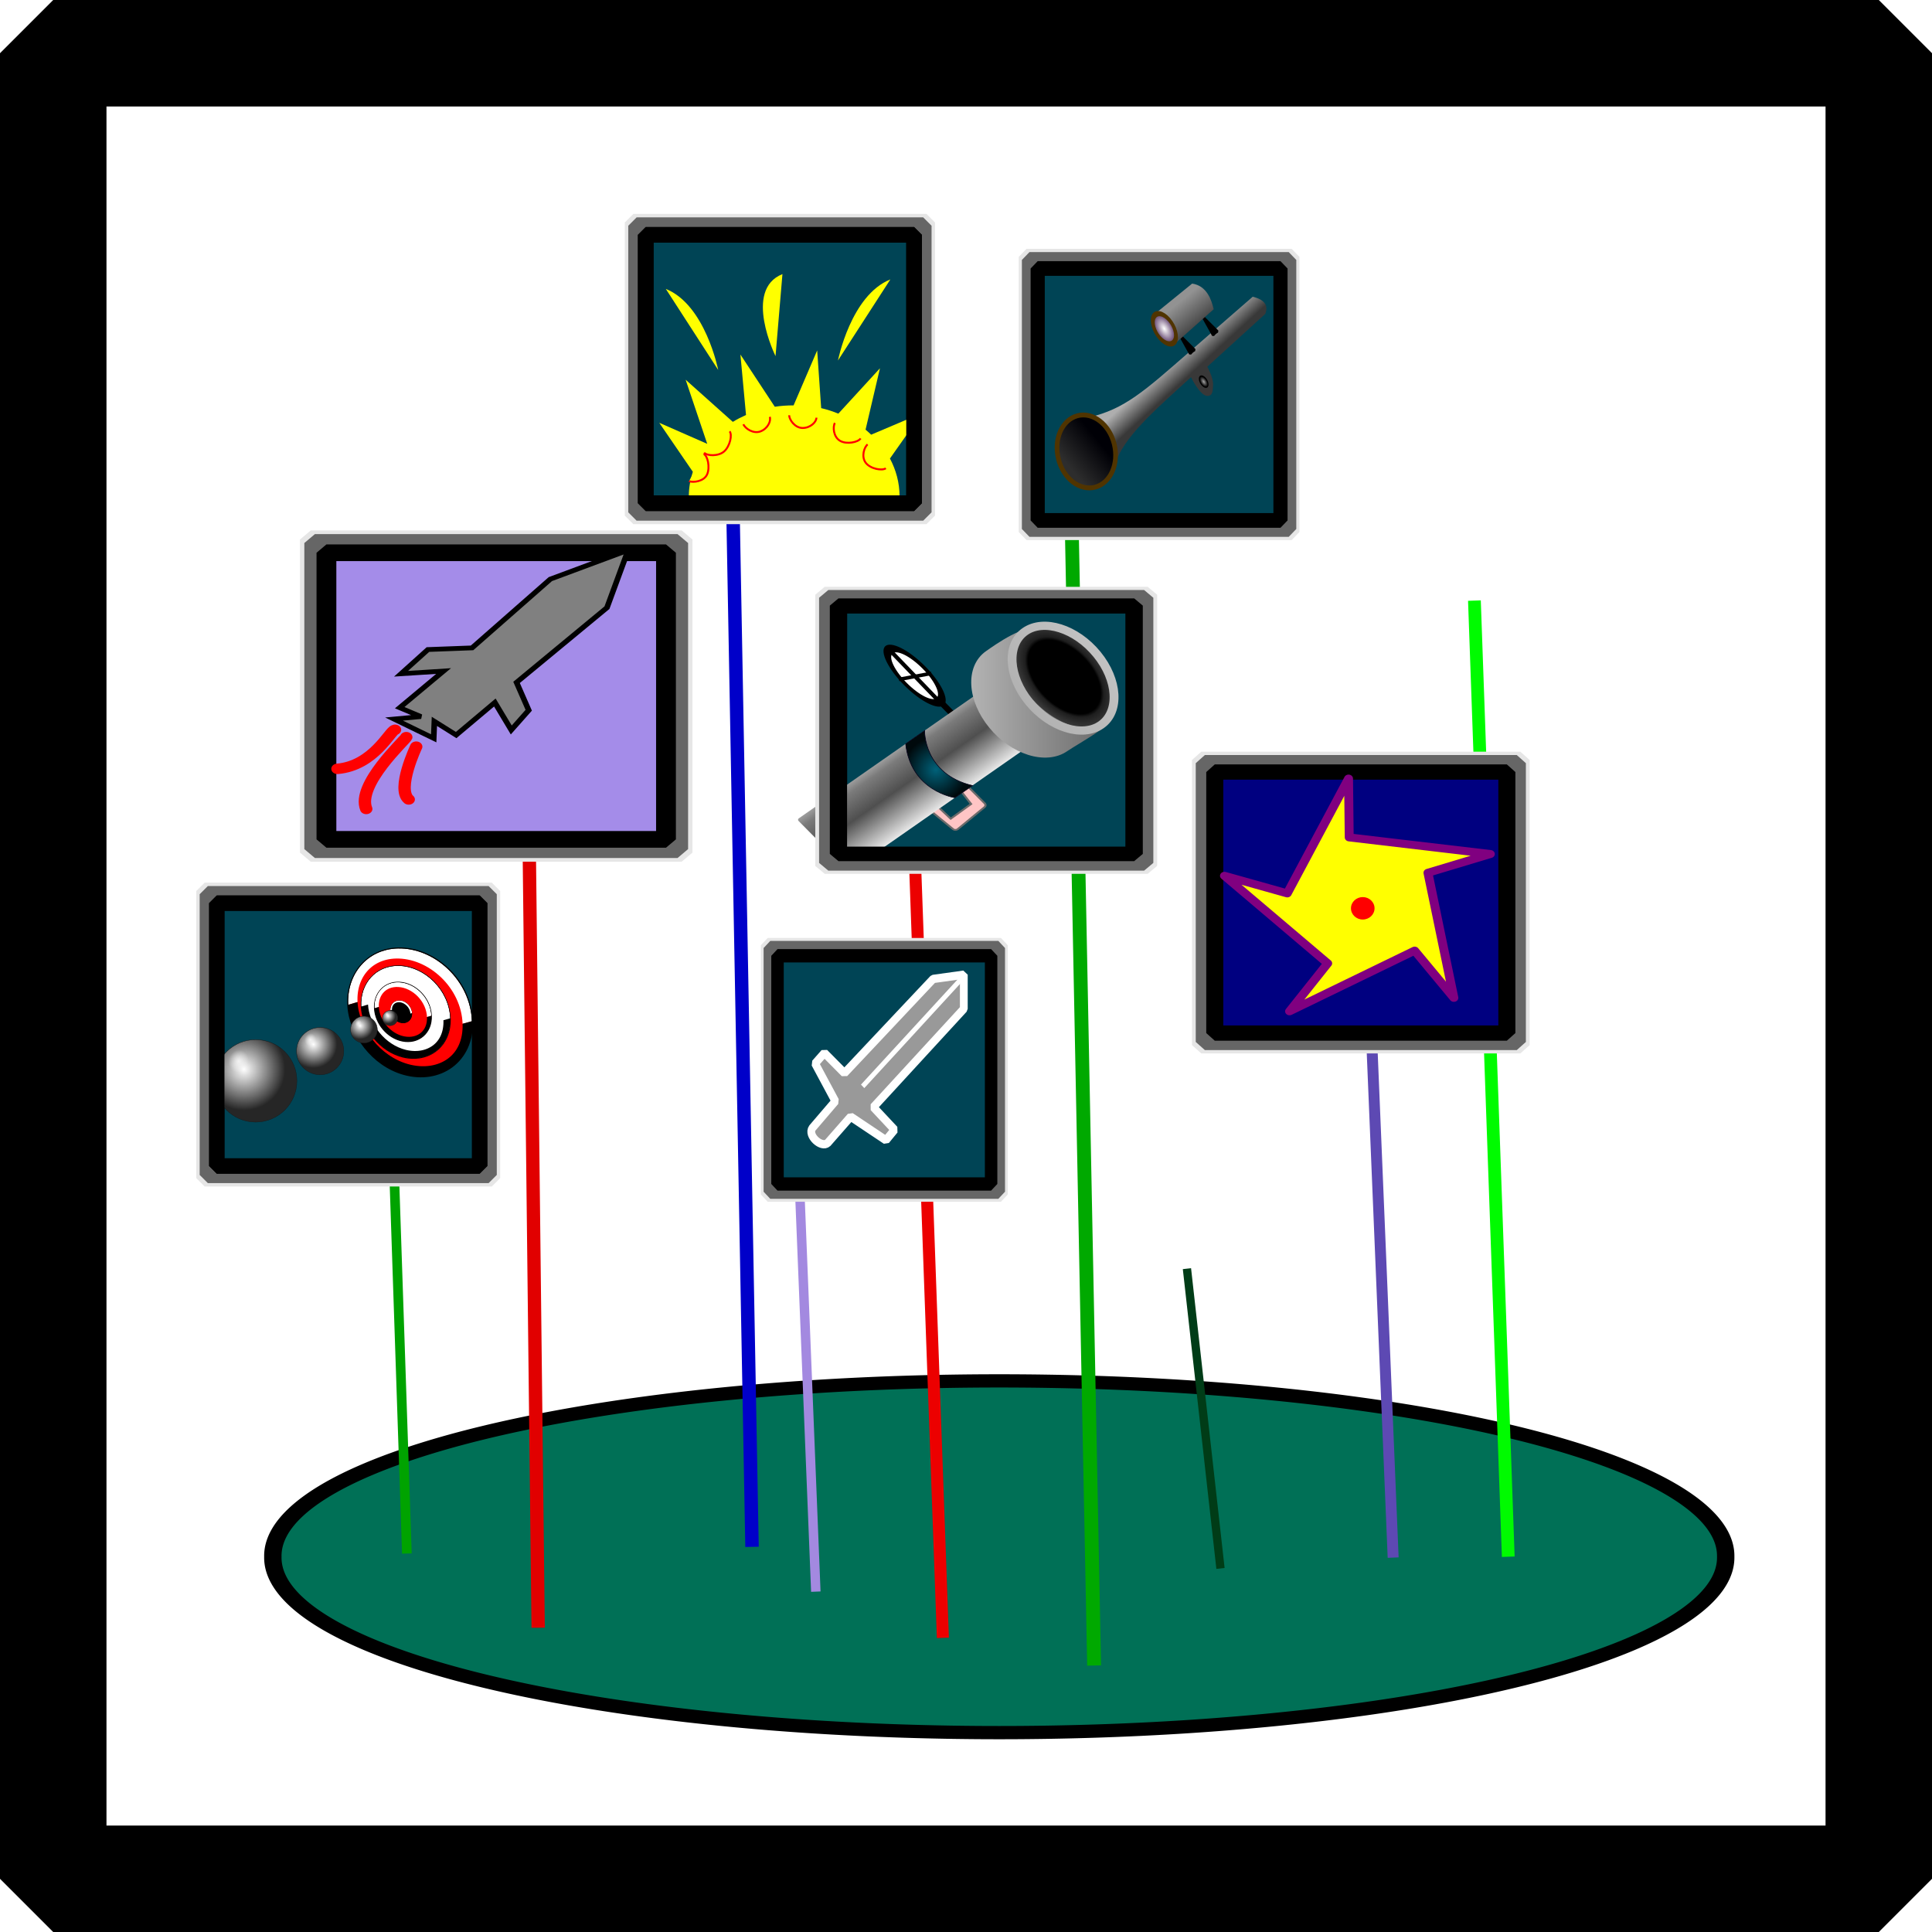 <?xml version="1.0" encoding="UTF-8" standalone="no"?>
<!-- Created with Inkscape (http://www.inkscape.org/) -->

<svg
   xmlns:osb="http://www.openswatchbook.org/uri/2009/osb"
   xmlns:dc="http://purl.org/dc/elements/1.1/"
   xmlns:cc="http://creativecommons.org/ns#"
   xmlns:rdf="http://www.w3.org/1999/02/22-rdf-syntax-ns#"
   xmlns:svg="http://www.w3.org/2000/svg"
   xmlns="http://www.w3.org/2000/svg"
   xmlns:xlink="http://www.w3.org/1999/xlink"
   xmlns:sodipodi="http://sodipodi.sourceforge.net/DTD/sodipodi-0.dtd"
   xmlns:inkscape="http://www.inkscape.org/namespaces/inkscape"
   width="145.14"
   height="145.14"
   id="svg2"
   version="1.1"
   inkscape:version="0.48.2 r9819"
   sodipodi:docname="icon_spawn_item.svg"
   inkscape:export-filename="icon_spawn_item.png.medium.png"
   inkscape:export-xdpi="45.983582"
   inkscape:export-ydpi="45.983582">
  <defs
     id="defs4">
    <linearGradient
       osb:paint="solid"
       id="linearGradient5300">
      <stop
         id="stop5302"
         offset="0"
         style="stop-color:#000000;stop-opacity:1;" />
    </linearGradient>
    <linearGradient
       osb:paint="solid"
       id="linearGradient5312">
      <stop
         id="stop5314"
         offset="0"
         style="stop-color:#000000;stop-opacity:1;" />
    </linearGradient>
    <linearGradient
       id="linearGradient5322">
      <stop
         id="stop5324"
         offset="0"
         style="stop-color:#000000;stop-opacity:1;" />
      <stop
         id="stop5326"
         offset="1"
         style="stop-color:#000000;stop-opacity:0;" />
    </linearGradient>
    <radialGradient
       gradientUnits="userSpaceOnUse"
       gradientTransform="matrix(1,0,0,0.987,0,1.605)"
       r="9.856"
       fy="119.275"
       fx="66.981"
       cy="119.275"
       cx="66.981"
       id="radialGradient7066"
       xlink:href="#linearGradient7058"
       inkscape:collect="always" />
    <radialGradient
       gradientUnits="userSpaceOnUse"
       gradientTransform="matrix(0.826,0,0,0.99,183.767,313.036)"
       r="18.038"
       fy="100.576"
       fx="55.443"
       cy="100.576"
       cx="55.443"
       id="radialGradient5383"
       xlink:href="#linearGradient5371"
       inkscape:collect="always" />
    <linearGradient
       gradientTransform="translate(-4.791,-0.874)"
       gradientUnits="userSpaceOnUse"
       y2="93.511"
       x2="487.455"
       y1="93.511"
       x1="436.863"
       id="linearGradient3905"
       xlink:href="#linearGradient3899"
       inkscape:collect="always" />
    <radialGradient
       gradientUnits="userSpaceOnUse"
       gradientTransform="matrix(0.997,0.038,-0.082,1.283,4.827,-19.998)"
       r="14.716"
       fy="54.055"
       fx="123.425"
       cy="54.055"
       cx="123.425"
       id="radialGradient3897"
       xlink:href="#linearGradient3889"
       inkscape:collect="always" />
    <linearGradient
       gradientUnits="userSpaceOnUse"
       y2="45.614"
       x2="140.306"
       y1="45.614"
       x1="108.419"
       id="linearGradient3887"
       xlink:href="#linearGradient3881"
       inkscape:collect="always" />
    <linearGradient
       gradientUnits="userSpaceOnUse"
       y2="372.759"
       x2="332.151"
       y1="372.759"
       x1="269.565"
       id="linearGradient3879"
       xlink:href="#linearGradient3873"
       inkscape:collect="always" />
    <linearGradient
       id="linearGradient3873">
      <stop
         id="stop3875"
         offset="0"
         style="stop-color:#b3b3b3;stop-opacity:1;" />
      <stop
         id="stop3877"
         offset="1"
         style="stop-color:#6b6b6b;stop-opacity:1;" />
    </linearGradient>
    <linearGradient
       id="linearGradient3881">
      <stop
         id="stop3883"
         offset="0"
         style="stop-color:#b2b2b2;stop-opacity:1;" />
      <stop
         id="stop3885"
         offset="1"
         style="stop-color:#c2c2c2;stop-opacity:1;" />
    </linearGradient>
    <linearGradient
       id="linearGradient3889">
      <stop
         id="stop3891"
         offset="0"
         style="stop-color:#000000;stop-opacity:1;" />
      <stop
         style="stop-color:#000000;stop-opacity:1;"
         offset="0.707"
         id="stop3911" />
      <stop
         id="stop5387"
         offset="0.768"
         style="stop-color:#1e1e1e;stop-opacity:1;" />
      <stop
         id="stop3893"
         offset="1"
         style="stop-color:#3d3d3d;stop-opacity:1;" />
    </linearGradient>
    <linearGradient
       id="linearGradient3899">
      <stop
         id="stop3901"
         offset="0"
         style="stop-color:#fbfbfb;stop-opacity:1;" />
      <stop
         style="stop-color:#7b7b7b;stop-opacity:1;"
         offset="0.325"
         id="stop3909" />
      <stop
         style="stop-color:#4f4f4f;stop-opacity:1;"
         offset="0.578"
         id="stop3907" />
      <stop
         id="stop3903"
         offset="1"
         style="stop-color:#f0f0f0;stop-opacity:1;" />
    </linearGradient>
    <linearGradient
       id="linearGradient3915">
      <stop
         id="stop3917"
         offset="0"
         style="stop-color:#000000;stop-opacity:1;" />
      <stop
         style="stop-color:#949494;stop-opacity:1;"
         offset="0.87"
         id="stop3923" />
      <stop
         id="stop3919"
         offset="1"
         style="stop-color:#000000;stop-opacity:1;" />
    </linearGradient>
    <linearGradient
       osb:paint="solid"
       id="linearGradient5365">
      <stop
         id="stop5367"
         offset="0"
         style="stop-color:#4d4d4d;stop-opacity:1;" />
    </linearGradient>
    <linearGradient
       id="linearGradient5371">
      <stop
         id="stop5373"
         offset="0"
         style="stop-color:#006179;stop-opacity:1;" />
      <stop
         id="stop5375"
         offset="1"
         style="stop-color:#00090c;stop-opacity:1;" />
    </linearGradient>
    <linearGradient
       id="linearGradient7058">
      <stop
         id="stop7060"
         offset="0"
         style="stop-color:#7b7b7b;stop-opacity:1;" />
      <stop
         id="stop7062"
         offset="1"
         style="stop-color:#ffffff;stop-opacity:1;" />
    </linearGradient>
    <radialGradient
       r="6.225"
       fy="72.035"
       fx="75.25"
       cy="72.035"
       cx="75.25"
       gradientTransform="matrix(1,0,0,1.12,0,-8.68)"
       gradientUnits="userSpaceOnUse"
       id="radialGradient5903"
       xlink:href="#linearGradient5637"
       inkscape:collect="always" />
    <linearGradient
       y2="59.186"
       x2="112.784"
       y1="42.393"
       x1="99.349"
       gradientTransform="translate(-2,-2)"
       gradientUnits="userSpaceOnUse"
       id="linearGradient5901"
       xlink:href="#linearGradient5629"
       inkscape:collect="always" />
    <filter
       color-interpolation-filters="sRGB"
       inkscape:label="Dark and Glow"
       inkscape:menu="Shadows and Glows"
       inkscape:menu-tooltip="Darkens the edge with an inner blur and adds a flexible glow"
       height="1.5"
       y="-0.25"
       id="filter5885">
      <feGaussianBlur
         result="result6"
         stdDeviation="5"
         id="feGaussianBlur5887" />
      <feComposite
         operator="atop"
         in="SourceGraphic"
         result="result8"
         in2="result6"
         id="feComposite5889" />
      <feComposite
         in="result8"
         operator="over"
         result="result9"
         in2="SourceAlpha"
         id="feComposite5891" />
      <feColorMatrix
         result="result10"
         values="1 0 0 0 0 0 1 0 0 0 0 0 1 0 0 0 0 0 1 0 "
         id="feColorMatrix5893" />
      <feBlend
         mode="normal"
         in="result10"
         in2="result6"
         id="feBlend5895" />
    </filter>
    <radialGradient
       gradientUnits="userSpaceOnUse"
       gradientTransform="matrix(0.805,-0.042,0.059,1.511,18.834,-25.776)"
       r="1.876"
       fy="59.924"
       fx="114.689"
       cy="59.924"
       cx="114.689"
       id="radialGradient5580"
       xlink:href="#linearGradient5574"
       inkscape:collect="always" />
    <linearGradient
       gradientTransform="translate(-160.642,-327.315)"
       y2="396.882"
       x2="317.439"
       y1="396.882"
       x1="176.791"
       spreadMethod="pad"
       gradientUnits="userSpaceOnUse"
       id="linearGradient4136"
       xlink:href="#linearGradient4117"
       inkscape:collect="always" />
    <linearGradient
       gradientTransform="translate(-160.642,-327.315)"
       y2="400.429"
       x2="230.986"
       y1="407.396"
       x1="237.15"
       gradientUnits="userSpaceOnUse"
       id="linearGradient4134"
       xlink:href="#linearGradient4109"
       inkscape:collect="always" />
    <linearGradient
       y2="115.399"
       x2="37.086"
       y1="122.289"
       x1="22.577"
       gradientUnits="userSpaceOnUse"
       id="linearGradient4132"
       xlink:href="#linearGradient3773"
       inkscape:collect="always" />
    <filter
       y="-0.25"
       x="-0.25"
       height="1.5"
       width="1.5"
       inkscape:label="Drop shadow"
       id="filter4095"
       color-interpolation-filters="sRGB">
      <feGaussianBlur
         result="blur"
         stdDeviation="3"
         in="SourceAlpha"
         id="feGaussianBlur4097" />
      <feColorMatrix
         values="1 0 0 0 0 0 1 0 0 0 0 0 1 0 0 0 0 0 0.8 0 "
         type="matrix"
         result="bluralpha"
         id="feColorMatrix4099" />
      <feOffset
         result="offsetBlur"
         dy="0"
         dx="0"
         in="bluralpha"
         id="feOffset4101" />
      <feMerge
         id="feMerge4103">
        <feMergeNode
           in="offsetBlur"
           id="feMergeNode4105" />
        <feMergeNode
           in="SourceGraphic"
           id="feMergeNode4107" />
      </feMerge>
    </filter>
    <filter
       y="-0.25"
       x="-0.25"
       height="1.5"
       width="1.5"
       inkscape:label="Drop shadow"
       id="filter3955"
       color-interpolation-filters="sRGB">
      <feGaussianBlur
         result="blur"
         stdDeviation="1"
         in="SourceAlpha"
         id="feGaussianBlur3957" />
      <feColorMatrix
         values="1 0 0 0 0 0 1 0 0 0 0 0 1 0 0 0 0 0 0.5 0 "
         type="matrix"
         result="bluralpha"
         id="feColorMatrix3959" />
      <feOffset
         result="offsetBlur"
         dy="-2"
         dx="2"
         in="bluralpha"
         id="feOffset3961" />
      <feMerge
         id="feMerge3963">
        <feMergeNode
           in="offsetBlur"
           id="feMergeNode3965" />
        <feMergeNode
           in="SourceGraphic"
           id="feMergeNode3967" />
      </feMerge>
    </filter>
    <linearGradient
       id="linearGradient3773">
      <stop
         id="stop3775"
         offset="0"
         style="stop-color:#2d2d2d;stop-opacity:1;" />
      <stop
         id="stop3777"
         offset="1"
         style="stop-color:#000006;stop-opacity:1;" />
    </linearGradient>
    <linearGradient
       id="linearGradient4109">
      <stop
         id="stop4111"
         offset="0"
         style="stop-color:#383838;stop-opacity:1;" />
      <stop
         id="stop4113"
         offset="1"
         style="stop-color:#aeaeae;stop-opacity:1;" />
    </linearGradient>
    <linearGradient
       id="linearGradient4117">
      <stop
         id="stop4119"
         offset="0"
         style="stop-color:#858585;stop-opacity:1;" />
      <stop
         id="stop4121"
         offset="1"
         style="stop-color:#181818;stop-opacity:1;" />
    </linearGradient>
    <linearGradient
       id="linearGradient5574">
      <stop
         id="stop5576"
         offset="0"
         style="stop-color:#c8c8c8;stop-opacity:1;" />
      <stop
         style="stop-color:#a3a3a3;stop-opacity:1;"
         offset="0"
         id="stop5582" />
      <stop
         id="stop5578"
         offset="1"
         style="stop-color:#000000;stop-opacity:1;" />
    </linearGradient>
    <linearGradient
       id="linearGradient5585">
      <stop
         id="stop5587"
         offset="0"
         style="stop-color:#5b5b5b;stop-opacity:1;" />
      <stop
         id="stop5589"
         offset="1"
         style="stop-color:#030303;stop-opacity:1;" />
    </linearGradient>
    <linearGradient
       id="linearGradient5629">
      <stop
         id="stop5631"
         offset="0"
         style="stop-color:#929292;stop-opacity:1;" />
      <stop
         id="stop5633"
         offset="1"
         style="stop-color:#0d0d0d;stop-opacity:1;" />
    </linearGradient>
    <linearGradient
       id="linearGradient5637">
      <stop
         id="stop5639"
         offset="0"
         style="stop-color:#ffffff;stop-opacity:1;" />
      <stop
         id="stop5641"
         offset="1"
         style="stop-color:#371148;stop-opacity:1;" />
    </linearGradient>
    <filter
       height="2.396"
       y="-0.698"
       width="2.486"
       x="-0.743"
       id="filter3806"
       inkscape:collect="always"
       color-interpolation-filters="sRGB">
      <feGaussianBlur
         id="feGaussianBlur3808"
         stdDeviation="3.429"
         inkscape:collect="always" />
    </filter>
    <filter
       height="1.364"
       y="-0.182"
       width="1.356"
       x="-0.178"
       id="filter3772"
       inkscape:collect="always"
       color-interpolation-filters="sRGB">
      <feGaussianBlur
         id="feGaussianBlur3774"
         stdDeviation="11.071"
         inkscape:collect="always" />
    </filter>
    <radialGradient
       r="4.107"
       fy="77.285"
       fx="61.429"
       cy="77.285"
       cx="61.429"
       gradientTransform="matrix(0.717,0.192,-0.218,0.814,34.242,2.575)"
       gradientUnits="userSpaceOnUse"
       id="radialGradient4061"
       xlink:href="#linearGradient3896"
       inkscape:collect="always" />
    <radialGradient
       r="4.107"
       fy="76.124"
       fx="60.268"
       cy="76.124"
       cx="60.268"
       gradientUnits="userSpaceOnUse"
       id="radialGradient4059"
       xlink:href="#linearGradient3812"
       inkscape:collect="always" />
    <filter
       inkscape:label="filter3980"
       style="color-interpolation-filters:sRGB;"
       id="filter3980">
      <feFlood
         result="flood"
         flood-color="rgb(0,0,0)"
         flood-opacity="0.7"
         id="feFlood3982" />
      <feComposite
         result="composite1"
         operator="in"
         in="flood"
         in2="SourceGraphic"
         id="feComposite3984" />
      <feGaussianBlur
         result="blur"
         stdDeviation="2"
         in="composite"
         id="feGaussianBlur3986" />
      <feOffset
         result="offset"
         dy="0"
         dx="0"
         id="feOffset3988" />
      <feComposite
         result="composite2"
         operator="over"
         in="SourceGraphic"
         in2="offset"
         id="feComposite3990" />
    </filter>
    <radialGradient
       r="4.107"
       fy="77.285"
       fx="61.429"
       cy="77.285"
       cx="61.429"
       gradientTransform="matrix(0.717,0.192,-0.218,0.814,34.242,2.575)"
       gradientUnits="userSpaceOnUse"
       id="radialGradient3964"
       xlink:href="#linearGradient3896"
       inkscape:collect="always" />
    <radialGradient
       r="4.107"
       fy="76.124"
       fx="60.268"
       cy="76.124"
       cx="60.268"
       gradientUnits="userSpaceOnUse"
       id="radialGradient3962"
       xlink:href="#linearGradient3812"
       inkscape:collect="always" />
    <radialGradient
       r="4.107"
       fy="77.285"
       fx="61.429"
       cy="77.285"
       cx="61.429"
       gradientTransform="matrix(0.717,0.192,-0.218,0.814,34.242,2.575)"
       gradientUnits="userSpaceOnUse"
       id="radialGradient3954"
       xlink:href="#linearGradient3896"
       inkscape:collect="always" />
    <radialGradient
       r="4.107"
       fy="76.124"
       fx="60.268"
       cy="76.124"
       cx="60.268"
       gradientUnits="userSpaceOnUse"
       id="radialGradient3952"
       xlink:href="#linearGradient3812"
       inkscape:collect="always" />
    <radialGradient
       r="4.107"
       fy="77.285"
       fx="61.429"
       cy="77.285"
       cx="61.429"
       gradientTransform="matrix(0.717,0.192,-0.218,0.814,34.242,2.575)"
       gradientUnits="userSpaceOnUse"
       id="radialGradient3944"
       xlink:href="#linearGradient3896"
       inkscape:collect="always" />
    <radialGradient
       r="4.107"
       fy="76.124"
       fx="60.268"
       cy="76.124"
       cx="60.268"
       gradientUnits="userSpaceOnUse"
       id="radialGradient3942"
       xlink:href="#linearGradient3812"
       inkscape:collect="always" />
    <radialGradient
       r="4.107"
       fy="77.285"
       fx="61.429"
       cy="77.285"
       cx="61.429"
       gradientTransform="matrix(0.717,0.192,-0.218,0.814,34.242,2.575)"
       gradientUnits="userSpaceOnUse"
       id="radialGradient3934"
       xlink:href="#linearGradient3896"
       inkscape:collect="always" />
    <radialGradient
       r="4.107"
       fy="76.124"
       fx="60.268"
       cy="76.124"
       cx="60.268"
       gradientUnits="userSpaceOnUse"
       id="radialGradient3932"
       xlink:href="#linearGradient3812"
       inkscape:collect="always" />
    <radialGradient
       r="4.107"
       fy="77.285"
       fx="61.429"
       cy="77.285"
       cx="61.429"
       gradientTransform="matrix(0.717,0.192,-0.218,0.814,34.242,2.575)"
       gradientUnits="userSpaceOnUse"
       id="radialGradient3924"
       xlink:href="#linearGradient3896"
       inkscape:collect="always" />
    <radialGradient
       r="4.107"
       fy="76.124"
       fx="60.268"
       cy="76.124"
       cx="60.268"
       gradientUnits="userSpaceOnUse"
       id="radialGradient3922"
       xlink:href="#linearGradient3812"
       inkscape:collect="always" />
    <linearGradient
       id="linearGradient3812-7">
      <stop
         id="stop3814-7"
         offset="0"
         style="stop-color:#ffffff;stop-opacity:1;" />
      <stop
         id="stop3816-7"
         offset="1"
         style="stop-color:#262626;stop-opacity:1;" />
    </linearGradient>
    <radialGradient
       gradientUnits="userSpaceOnUse"
       r="4.107"
       fy="76.481"
       fx="60.357"
       cy="76.481"
       cx="60.357"
       id="radialGradient3818-8"
       xlink:href="#linearGradient3812-7"
       inkscape:collect="always" />
    <filter
       id="filter4589"
       style="color-interpolation-filters:sRGB;"
       inkscape:label="Drop Shadow">
      <feFlood
         id="feFlood4591"
         flood-opacity="0.45"
         flood-color="rgb(255,255,255)"
         result="flood" />
      <feComposite
         id="feComposite4593"
         in2="SourceGraphic"
         in="flood"
         operator="in"
         result="composite1" />
      <feGaussianBlur
         id="feGaussianBlur4595"
         in="composite"
         stdDeviation="2"
         result="blur" />
      <feOffset
         id="feOffset4597"
         dx="0"
         dy="0"
         result="offset" />
      <feComposite
         id="feComposite4599"
         in2="offset"
         in="SourceGraphic"
         operator="over"
         result="composite2" />
    </filter>
    <filter
       y="-0.5"
       x="-0.5"
       width="2.0"
       height="2.0"
       id="filters">
      <feGaussianBlur
         id="feGaussianBlur4162"
         stdDeviation="5.0" />
    </filter>
    <clipPath
       id="clipPaths">
      <path
         id="path3038-9"
         d="M132.57 -24.505C116.653 -31.179 103.91 -49.323 103.694 -65.231C103.477 -81.17 115.905 -89.506 131.868 -83.67C148.311 -77.658 162.144 -59.013 162.313 -42.221C162.481 -25.464 148.963 -17.63 132.57 -24.505C132.57 -24.505 132.57 -24.505 132.57 -24.505"
         style="color:#000000;fill:#000000;fill-opacity:1;fill-rule:nonzero;stroke:none;stroke-width:1;marker:none;visibility:visible;display:inline;overflow:visible;enable-background:accumulate"
         transform="matrix(0.18,0,0,0.18,70.339,71.437)" />
    </clipPath>
    <filter
       id="filterD"
       height="2.0"
       width="2.0"
       x="-0.5"
       y="-0.5">
      <feGaussianBlur
         stdDeviation="5.0"
         id="feGaussianBlur4078" />
    </filter>
    <clipPath
       id="clipPathz">
      <path
         id="path3038-1"
         d="M70.431 48.752C55.251 41.159 43.919 23.738 43.649 9.008C43.377 -5.829 54.378 -14.761 69.729 -10.416C87.043 -5.516 102.848 13.932 102.917 32.273C102.985 50.448 87.521 57.3 70.431 48.752C70.431 48.752 70.431 48.752 70.431 48.752"
         style="color:#000000;fill:#ffffff;fill-opacity:1;fill-rule:nonzero;stroke:#000000;stroke-width:0.688;stroke-miterlimit:4;marker:none;visibility:visible;display:inline;overflow:visible;enable-background:accumulate"
         transform="matrix(0.727,0,0,0.727,43.196,47.634)" />
    </clipPath>
    <filter
       y="-0.5"
       x="-0.5"
       width="2.0"
       height="2.0"
       id="filterg">
      <feGaussianBlur
         id="feGaussianBlur4010"
         stdDeviation="5.0" />
    </filter>
    <clipPath
       id="clipPathu">
      <path
         id="path3038-6"
         d="M81.752 35.452C66.232 28.282 54.265 10.524 54.018 -4.741C53.77 -20.08 65.415 -28.753 81.051 -23.714C97.941 -18.271 112.759 0.791 112.879 18.364C112.999 35.839 98.505 43.192 81.752 35.452C81.752 35.452 81.752 35.452 81.752 35.452"
         style="color:#000000;fill:#ff0000;fill-opacity:1;fill-rule:nonzero;stroke:#000000;stroke-width:1.069;stroke-miterlimit:4;marker:none;visibility:visible;display:inline;overflow:visible;enable-background:accumulate"
         transform="matrix(0.468,0,0,0.468,56.053,58.909)" />
    </clipPath>
    <filter
       id="filter"
       height="2.0"
       width="2.0"
       x="-0.5"
       y="-0.5">
      <feGaussianBlur
         stdDeviation="5.0"
         id="feGaussianBlur3958" />
    </filter>
    <clipPath
       id="clipPath">
      <path
         id="path3038"
         d="M64.842 55.274C50.005 47.259 39.287 30.181 38.996 15.978C38.703 1.636 49.079 -7.531 64.141 -3.897C81.926 0.395 98.894 20.262 98.896 39.49C98.899 58.468 82.304 64.706 64.842 55.274C64.842 55.274 64.842 55.274 64.842 55.274"
         style="color:#000000;fill:#ff0000;fill-opacity:1;fill-rule:nonzero;stroke:#000000;stroke-width:1;marker:none;visibility:visible;display:inline;overflow:visible;enable-background:accumulate"
         transform="translate(29.625,35.733)" />
    </clipPath>
    <linearGradient
       osb:paint="solid"
       id="linearGradient5365-0">
      <stop
         id="stop5367-9"
         offset="0"
         style="stop-color:#000000;stop-opacity:1;" />
    </linearGradient>
    <linearGradient
       id="linearGradient3812">
      <stop
         id="stop3814"
         offset="0"
         style="stop-color:#ffffff;stop-opacity:1;" />
      <stop
         id="stop3816"
         offset="1"
         style="stop-color:#262626;stop-opacity:1;" />
    </linearGradient>
    <linearGradient
       id="linearGradient3896"
       inkscape:collect="always">
      <stop
         id="stop3898"
         offset="0"
         style="stop-color:#ffffff;stop-opacity:1;" />
      <stop
         id="stop3900"
         offset="1"
         style="stop-color:#ffffff;stop-opacity:0;" />
    </linearGradient>
    <filter
       color-interpolation-filters="sRGB"
       inkscape:menu-tooltip="Adds a colorizable drop shadow inside"
       inkscape:menu="Shadows and Glows"
       inkscape:label="Inner Shadow"
       style="color-interpolation-filters:sRGB;"
       id="filter3676">
      <feFlood
         result="flood"
         flood-color="rgb(254,0,17)"
         flood-opacity="1"
         id="feFlood3678" />
      <feComposite
         result="composite1"
         operator="in"
         in="flood"
         in2="SourceGraphic"
         id="feComposite3680" />
      <feGaussianBlur
         result="blur"
         stdDeviation="1.425"
         in="composite"
         id="feGaussianBlur3682" />
      <feOffset
         result="offset"
         dy="-9.735"
         dx="-2.212"
         id="feOffset3684" />
      <feComposite
         result="fbSourceGraphic"
         operator="over"
         in="SourceGraphic"
         in2="offset"
         id="feComposite3686" />
      <feColorMatrix
         id="feColorMatrix3771"
         values="0 0 0 -1 0 0 0 0 -1 0 0 0 0 -1 0 0 0 0 1 0"
         in="fbSourceGraphic"
         result="fbSourceGraphicAlpha" />
      <feGaussianBlur
         in="fbSourceGraphic"
         result="result8"
         stdDeviation="4"
         id="feGaussianBlur3773" />
      <feOffset
         result="result11"
         dy="5.752"
         dx="4"
         id="feOffset3775" />
      <feComposite
         operator="in"
         in="fbSourceGraphic"
         result="result6"
         in2="result11"
         id="feComposite3777" />
      <feFlood
         flood-color="rgb(0,0,0)"
         flood-opacity="1"
         in="result6"
         result="result10"
         id="feFlood3779" />
      <feBlend
         result="result12"
         in="result6"
         mode="normal"
         in2="result10"
         id="feBlend3781" />
      <feComposite
         operator="in"
         result="result2"
         in2="fbSourceGraphic"
         id="feComposite3783" />
    </filter>
  </defs>
  <sodipodi:namedview
     id="base"
     pagecolor="#ffffff"
     bordercolor="#666666"
     borderopacity="1.0"
     inkscape:pageopacity="0.0"
     inkscape:pageshadow="2"
     inkscape:zoom="3.959798"
     inkscape:cx="73.789412"
     inkscape:cy="57.930236"
     inkscape:document-units="px"
     inkscape:current-layer="layer2"
     showgrid="false"
     fit-margin-top="0"
     fit-margin-bottom="0"
     fit-margin-left="0"
     fit-margin-right="0"
     inkscape:window-width="1920"
     inkscape:window-height="1028"
     inkscape:window-x="-8"
     inkscape:window-y="-8"
     inkscape:window-maximized="1" />
  <g
     inkscape:label="Border"
     inkscape:groupmode="layer"
     id="layer1"
     transform="translate(-173.642,-324.959)"
     style="display:inline"
     sodipodi:insensitive="true">
    <rect
       style="fill:#ffffff;stroke:#000000;stroke-width:8;stroke-linecap:round;stroke-linejoin:bevel;stroke-miterlimit:4;stroke-dasharray:none"
       id="rect2985"
       width="137.143"
       height="137.143"
       x="177.641"
       y="328.958" />
  </g>
  <g
     inkscape:groupmode="layer"
     id="layer2"
     inkscape:label="Art"
     transform="translate(0,-13.395)">
    <path
       sodipodi:type="arc"
       style="fill:#007056;fill-opacity:1;fill-rule:evenodd;stroke:#000000;stroke-width:1px;stroke-linecap:butt;stroke-linejoin:miter;stroke-opacity:1"
       id="path3565"
       sodipodi:cx="77.85714"
       sodipodi:cy="80.677742"
       sodipodi:rx="41.785713"
       sodipodi:ry="13.214286"
       d="m 119.643,80.678 a 41.786,13.214 0 1 1 -83.571,0 41.786,13.214 0 1 1 83.571,0 z"
       transform="matrix(1.306,0,0,0.995,-26.612,50.07)" />
    <path
       style="fill:none;stroke:#00a300;stroke-width:0.724px;stroke-linecap:butt;stroke-linejoin:miter;stroke-opacity:1"
       d="m 29.576,100.54 0.99,29.562"
       id="path4343"
       inkscape:connector-curvature="0" />
    <path
       style="fill:none;stroke:#0000c9;stroke-width:1.01px;stroke-linecap:butt;stroke-linejoin:miter;stroke-opacity:1"
       d="M 56.495,129.601 55.077,52.469"
       id="path4345"
       inkscape:connector-curvature="0" />
    <path
       style="fill:none;stroke:#a389e0;stroke-width:0.71px;stroke-linecap:butt;stroke-linejoin:miter;stroke-opacity:1"
       d="M 61.288,132.966 59.926,99.104"
       id="path4347"
       inkscape:connector-curvature="0" />
    <path
       style="fill:none;stroke:#00a900;stroke-width:1.04px;stroke-linecap:butt;stroke-linejoin:miter;stroke-opacity:1"
       d="M 82.194,138.515 80.449,49.626"
       id="path4349"
       inkscape:connector-curvature="0" />
    <path
       style="fill:none;stroke:#00fb00;stroke-width:0.958px;stroke-linecap:butt;stroke-linejoin:miter;stroke-opacity:1"
       d="M 113.307,130.342 110.765,58.514"
       id="path4353"
       inkscape:connector-curvature="0" />
    <path
       style="fill:none;stroke:#5d49b3;stroke-width:0.823px;stroke-linecap:butt;stroke-linejoin:miter;stroke-opacity:1"
       d="M 104.66,130.409 102.697,83.089"
       id="path4355"
       inkscape:connector-curvature="0" />
    <path
       style="fill:none;stroke:#ec0000;stroke-width:0.905px;stroke-linecap:butt;stroke-linejoin:miter;stroke-opacity:1"
       d="M 70.833,136.439 68.596,74.202"
       id="path4359"
       inkscape:connector-curvature="0" />
    <path
       style="fill:none;stroke:#e10000;stroke-width:1px;stroke-linecap:butt;stroke-linejoin:miter;stroke-opacity:1"
       d="M 40.429,135.678 39.714,73.178"
       id="path4361"
       inkscape:connector-curvature="0" />
    <path
       style="fill:#a81d85;fill-opacity:1;stroke:#003c17;stroke-width:0.623px;stroke-linecap:butt;stroke-linejoin:miter;stroke-opacity:1"
       d="m 91.688,131.223 -2.52,-22.52"
       id="path4365"
       inkscape:connector-curvature="0" />
    <g
       id="g5046"
       transform="matrix(0.186,0,0,0.157,22.534,53.241)">
      <g
         style="display:inline"
         transform="translate(-173.642,-311.565)"
         id="layer1-9"
         inkscape:label="Border">
        <rect
           y="315.933"
           x="178.011"
           height="149.797"
           width="149.797"
           id="rect2985-1-7-7"
           style="fill:none;stroke:#e6e6e6;stroke-width:8.738;stroke-linecap:round;stroke-linejoin:bevel;stroke-miterlimit:4;stroke-dasharray:none" />
        <rect
           y="317.604"
           x="179.681"
           height="146.457"
           width="146.457"
           id="rect2985-1-6"
           style="fill:none;stroke:#666666;stroke-width:8.543;stroke-linecap:round;stroke-linejoin:bevel;stroke-miterlimit:4;stroke-dasharray:none" />
        <rect
           inkscape:export-ydpi="29.77"
           inkscape:export-xdpi="29.77"
           y="322.261"
           x="184.338"
           height="137.143"
           width="137.143"
           id="rect2985-3"
           style="fill:#a48ce9;fill-opacity:1;stroke:#000000;stroke-width:8;stroke-linecap:round;stroke-linejoin:bevel;stroke-miterlimit:4;stroke-dasharray:none" />
      </g>
      <g
         style="display:inline"
         inkscape:label="Art"
         id="layer2-2">
        <path
           inkscape:connector-curvature="0"
           id="path3068"
           d="M 69.505,56.217 101.135,23.306 132.541,9.478 123.997,36.977 87.481,72.733 92.402,86.055 85.348,95.489 78.715,82.354 63.091,97.922 54.291,91.376 54.023,99.491 37.999,90.27 48.842,89.084 40.291,84.822 58.01,67.292 40.827,68.593 51.689,57.01 z"
           style="fill:#808080;fill-opacity:1;stroke:#000000;stroke-width:2.273;stroke-linecap:butt;stroke-linejoin:miter;stroke-miterlimit:4;stroke-opacity:1;stroke-dasharray:none" />
        <path
           sodipodi:nodetypes="cc"
           inkscape:connector-curvature="0"
           id="path5352"
           d="M 38.386,95.4 C 36.365,95.905 29.799,112.573 15.152,114.088"
           style="fill:none;stroke:#ff0000;stroke-width:5;stroke-linecap:round;stroke-linejoin:miter;stroke-miterlimit:4;stroke-opacity:1;stroke-dasharray:none" />
        <path
           inkscape:connector-curvature="0"
           id="path5356"
           d="m 46.952,103.482 c 0,0 -8.081,20.203 -3.03,25.254"
           style="fill:none;stroke:#ff0000;stroke-width:5;stroke-linecap:round;stroke-linejoin:miter;stroke-miterlimit:4;stroke-opacity:1;stroke-dasharray:none" />
        <path
           sodipodi:nodetypes="cc"
           inkscape:connector-curvature="0"
           id="path5354"
           d="M 42.931,98.936 C 42.43,100.439 22.751,121.598 26.769,133.281"
           style="fill:none;stroke:#ff0000;stroke-width:5;stroke-linecap:round;stroke-linejoin:miter;stroke-miterlimit:4;stroke-opacity:1;stroke-dasharray:none" />
      </g>
    </g>
    <g
       transform="matrix(0.117,0,0,0.125,36.843,44.914)"
       id="layer1-7"
       inkscape:label="Ebene 1">
      <rect
         y="315.933"
         x="178.011"
         height="149.797"
         width="149.797"
         id="rect2985-1-7-1"
         style="fill:none;stroke:#e6e6e6;stroke-width:8.738;stroke-linecap:round;stroke-linejoin:bevel;stroke-miterlimit:4;stroke-dasharray:none" />
      <rect
         y="317.604"
         x="179.681"
         height="146.457"
         width="146.457"
         id="rect2985-1-1"
         style="fill:none;stroke:#666666;stroke-width:8.543;stroke-linecap:round;stroke-linejoin:bevel;stroke-miterlimit:4;stroke-dasharray:none" />
      <rect
         y="322.261"
         x="184.338"
         height="137.143"
         width="137.143"
         id="rect2985-9"
         style="fill:#004455;stroke:#000000;stroke-width:8;stroke-linecap:round;stroke-linejoin:bevel;stroke-miterlimit:4;stroke-dasharray:none" />
      <path
         sodipodi:nodetypes="cccccccccccccc"
         inkscape:connector-curvature="0"
         id="path3791"
         d="m 227.307,392.794 56.959,-56.602 19.686,-2.561 0,20.53 -58.03,59.102 13.571,13.571 -5.536,6.293 -22.636,-14.155 -14.712,15.722 c -3.978,3.439 -13.304,-4.489 -9.872,-8.936 l 14.712,-16.101 -12.979,-22.649 5.98,-6.358 z"
         style="fill:#999999;stroke:#ffffff;stroke-width:5;stroke-linecap:butt;stroke-linejoin:bevel;stroke-miterlimit:4;stroke-opacity:1;stroke-dasharray:none" />
      <path
         sodipodi:nodetypes="cc"
         inkscape:connector-curvature="0"
         id="path3793"
         d="m 303.335,335.184 -64.344,65.564"
         style="fill:none;stroke:#ffffff;stroke-width:3;stroke-linecap:butt;stroke-linejoin:miter;stroke-miterlimit:4;stroke-opacity:1;stroke-dasharray:none" />
    </g>
    <g
       transform="matrix(0.162,0,0,0.136,33.117,15.107)"
       id="layer1-2"
       inkscape:label="Ebene 1">
      <rect
         y="322.327"
         x="184.404"
         height="137.143"
         width="137.143"
         id="rect2985-2"
         style="fill:#004455;stroke:#000000;stroke-width:8;stroke-linecap:round;stroke-linejoin:bevel;stroke-miterlimit:4;stroke-dasharray:none" />
      <path
         sodipodi:nodetypes="cccccsccccccc"
         inkscape:connector-curvature="0"
         id="path7056"
         d="m 242.954,421.096 c -1.1,0.106 -1.976,3.272 -1.234,4.092 l 4.173,6.343 -9.451,8.124 -5.298,-5.968 c -0.589,-0.524 -2.397,0.067 -2.921,0.656 -0.524,0.589 -0.464,1.601 0.125,2.125 l 9.278,9.028 c 0.566,0.505 1.528,0.476 2.062,-0.062 l 12.48,-12.215 c 0.521,-0.532 0.55,-1.469 0.062,-2.031 l -7.935,-9.528 c -0.314,-0.398 -0.84,-0.618 -1.344,-0.562 z"
         style="font-size:medium;font-style:normal;font-variant:normal;font-weight:normal;font-stretch:normal;text-indent:0;text-align:start;text-decoration:none;line-height:normal;letter-spacing:normal;word-spacing:normal;text-transform:none;direction:ltr;block-progression:tb;writing-mode:lr-tb;text-anchor:start;baseline-shift:baseline;color:#000000;fill:#ffc5c5;fill-opacity:1;stroke:#6a6a6a;stroke-width:1;stroke-miterlimit:4;stroke-opacity:1;stroke-dasharray:none;marker:none;visibility:visible;display:inline;overflow:visible;enable-background:accumulate;font-family:Sans;-inkscape-font-specification:Sans" />
      <path
         sodipodi:nodetypes="cc"
         inkscape:connector-curvature="0"
         id="path5413"
         d="m 231.736,375.132 5.04,6.101"
         style="fill:none;stroke:#000000;stroke-width:3;stroke-linecap:butt;stroke-linejoin:round;stroke-miterlimit:4;stroke-opacity:1;stroke-dasharray:none" />
      <path
         id="rect3797"
         d="m 445.181,32.673 35.451,0 c 0.572,0 1.032,0.46 1.032,1.032 l 0,119.473 c 0,0.572 -0.46,1.032 -1.032,1.032 l -35.451,0 c -0.572,0 -1.032,-0.46 -1.032,-1.032 l 0,-119.473 c 0,-0.572 0.46,-1.032 1.032,-1.032 z"
         style="color:#000000;fill:url(#linearGradient3905);fill-opacity:1;fill-rule:nonzero;stroke:none;stroke-width:2;marker:none;visibility:visible;display:inline;overflow:visible;enable-background:accumulate"
         transform="matrix(0.639,0.769,-0.769,0.639,0,0)"
         inkscape:connector-curvature="0" />
      <rect
         y="315.933"
         x="178.011"
         height="149.797"
         width="149.797"
         id="rect2985-1-7-5"
         style="fill:none;stroke:#e6e6e6;stroke-width:8.738;stroke-linecap:round;stroke-linejoin:bevel;stroke-miterlimit:4;stroke-dasharray:none" />
      <g
         transform="translate(-23.609,-2.653)"
         id="g3832">
        <path
           style="font-size:medium;font-style:normal;font-variant:normal;font-weight:normal;font-stretch:normal;text-indent:0;text-align:start;text-decoration:none;line-height:normal;letter-spacing:normal;word-spacing:normal;text-transform:none;direction:ltr;block-progression:tb;writing-mode:lr-tb;text-anchor:start;baseline-shift:baseline;color:#000000;fill:url(#linearGradient3879);fill-opacity:1;stroke:none;stroke-width:3;marker:none;visibility:visible;display:inline;overflow:visible;enable-background:accumulate;font-family:Sans;-inkscape-font-specification:Sans"
           d="m 276.362,349.806 c -4.995,4.191 -7.133,11.247 -6.755,18.827 0.378,7.58 3.188,15.896 8.292,23.334 5.104,7.438 11.564,12.632 18.064,15.076 6.5,2.443 13.221,2.067 18.217,-2.124 4.32,-3.625 35.017,-23.954 4.848,-10.565 -0.913,0.405 0.035,-2.013 -0.016,-3.037 -0.378,-7.58 -1.272,-21.054 -6.376,-28.492 -5.104,-7.438 -5.449,-23.062 -11.949,-25.506 -6.5,-2.443 -19.328,8.297 -24.323,12.488 z m 38.593,41.771 -26.428,-40.052"
           id="path3027-6"
           inkscape:connector-curvature="0"
           sodipodi:nodetypes="csssssssssccc" />
        <path
           sodipodi:type="arc"
           style="color:#000000;fill:url(#radialGradient3897);fill-opacity:1;fill-rule:nonzero;stroke:none;stroke-width:5;marker:none;visibility:visible;display:inline;overflow:visible;enable-background:accumulate"
           id="path3025"
           sodipodi:cx="123.42461"
           sodipodi:cy="54.055389"
           sodipodi:rx="14.715701"
           sodipodi:ry="18.945114"
           d="m 138.14,54.055 c 0,10.463 -6.588,18.945 -14.716,18.945 -8.127,0 -14.716,-8.482 -14.716,-18.945 0,-10.463 6.588,-18.945 14.716,-18.945 8.127,0 14.716,8.482 14.716,18.945 z"
           transform="matrix(1.001,-0.846,1.027,1.344,133.669,395.796)" />
        <path
           sodipodi:type="arc"
           style="color:#000000;fill:none;stroke:url(#linearGradient3887);stroke-width:3;stroke-miterlimit:4;stroke-opacity:1;stroke-dasharray:none;marker:none;visibility:visible;display:inline;overflow:visible;enable-background:accumulate"
           id="path3027"
           sodipodi:cx="124.36249"
           sodipodi:cy="45.614494"
           sodipodi:rx="14.443305"
           sodipodi:ry="21.383595"
           d="m 138.806,45.614 c 0,11.81 -6.466,21.384 -14.443,21.384 -7.977,0 -14.443,-9.574 -14.443,-21.384 0,-11.81 6.466,-21.384 14.443,-21.384 7.977,0 14.443,9.574 14.443,21.384 z"
           transform="matrix(1.089,-0.913,0.826,1.204,139.052,423.297)" />
      </g>
      <rect
         y="317.604"
         x="179.681"
         height="146.457"
         width="146.457"
         id="rect2985-1-68"
         style="fill:none;stroke:#666666;stroke-width:8.543;stroke-linecap:round;stroke-linejoin:bevel;stroke-miterlimit:4;stroke-dasharray:none" />
      <rect
         y="321.947"
         x="184.387"
         height="137.143"
         width="137.143"
         id="rect2985-7"
         style="fill:none;stroke:#000000;stroke-width:8;stroke-linecap:round;stroke-linejoin:bevel;stroke-miterlimit:4;stroke-dasharray:none" />
      <path
         sodipodi:nodetypes="ccccc"
         inkscape:connector-curvature="0"
         id="path3913"
         d="m 224.345,390.998 c 0,0 -0.572,23.941 22.232,30.335 l -8.172,6.752 c 0,0 -20.439,-3.568 -22.851,-29.796 z"
         style="fill:url(#radialGradient5383);fill-opacity:1;stroke:#04001a;stroke-width:0.3;stroke-linecap:round;stroke-miterlimit:4;stroke-opacity:1;stroke-dasharray:none" />
      <path
         transform="matrix(0.613,0.64,-0.085,0.356,202.09,331.457)"
         d="m 52.524,24.307 c 0,11.466 -9.145,20.762 -20.426,20.762 -11.281,0 -20.426,-9.295 -20.426,-20.762 0,-11.466 9.145,-20.762 20.426,-20.762 11.281,0 20.426,9.295 20.426,20.762 z"
         sodipodi:ry="20.761904"
         sodipodi:rx="20.425919"
         sodipodi:cy="24.307421"
         sodipodi:cx="32.09787"
         id="path5409"
         style="color:#000000;fill:#ffffff;fill-opacity:1;fill-rule:nonzero;stroke:#000000;stroke-width:5.748;stroke-linecap:round;stroke-linejoin:round;stroke-miterlimit:4;stroke-opacity:1;stroke-dasharray:none;stroke-dashoffset:0;marker:none;visibility:visible;display:inline;overflow:visible;enable-background:accumulate"
         sodipodi:type="arc" />
      <path
         sodipodi:nodetypes="cc"
         inkscape:connector-curvature="0"
         id="path5415"
         d="m 213.365,362.504 13.135,-2.928"
         style="fill:none;stroke:#000000;stroke-width:1.978;stroke-linecap:square;stroke-linejoin:miter;stroke-miterlimit:4;stroke-opacity:1;stroke-dasharray:none" />
      <path
         transform="translate(173.642,311.565)"
         inkscape:connector-curvature="0"
         id="path5417"
         d="M 34.485,34.918 58.094,64.098"
         style="fill:none;stroke:#000000;stroke-width:2;stroke-linecap:butt;stroke-linejoin:miter;stroke-miterlimit:4;stroke-opacity:1;stroke-dasharray:none" />
    </g>
    <g
       id="g5588"
       transform="matrix(0.133,0,0,0.138,76.533,32.09)">
      <g
         style="display:inline"
         transform="translate(-173.642,-311.565)"
         id="layer1-0"
         inkscape:label="Background">
        <rect
           y="315.933"
           x="178.011"
           height="149.797"
           width="149.797"
           id="rect2985-1-7-2"
           style="fill:none;stroke:#e6e6e6;stroke-width:8.738;stroke-linecap:round;stroke-linejoin:bevel;stroke-miterlimit:4;stroke-dasharray:none" />
        <rect
           y="317.604"
           x="179.681"
           height="146.457"
           width="146.457"
           id="rect2985-1-69"
           style="fill:none;stroke:#666666;stroke-width:8.543;stroke-linecap:round;stroke-linejoin:bevel;stroke-miterlimit:4;stroke-dasharray:none" />
        <rect
           y="322.261"
           x="184.338"
           height="137.143"
           width="137.143"
           id="rect2985-27"
           style="fill:#004455;stroke:#000000;stroke-width:8;stroke-linecap:round;stroke-linejoin:bevel;stroke-miterlimit:4;stroke-dasharray:none" />
      </g>
      <g
         inkscape:label="Waffe"
         id="layer2-8">
        <path
           transform="matrix(1.349,0,0,1.349,-23.254,-24.701)"
           sodipodi:nodetypes="cscsscccsc"
           inkscape:connector-curvature="0"
           id="path2991"
           d="M 56.155,109.484 C 58.811,97.72 67.321,89.367 85.169,73.776 l 4.202,-3.671 c 0,0 3.714,7.526 6.866,7.546 2.326,0.015 2.248,-2.191 2.375,-4.514 0.149,-2.721 -2.405,-7.275 -2.405,-7.275 l 24.272,-21.318 c 1.325,-3.33 -0.163,-5.722 -5.267,-6.909 L 81.782,65.662 C 65.632,79.201 57.447,84.946 40.798,87.379"
           style="fill:url(#linearGradient4134);fill-opacity:1;stroke:url(#linearGradient4136);stroke-width:0;stroke-linecap:round;stroke-linejoin:miter;stroke-miterlimit:4;stroke-opacity:1;stroke-dasharray:none;filter:url(#filter4095)" />
        <path
           transform="matrix(1.306,-0.34,0.34,1.306,-44.563,-30.231)"
           d="m 43.142,118.206 c 0,8.214 -5.399,14.872 -12.058,14.872 -6.66,0 -12.058,-6.658 -12.058,-14.872 0,-8.214 5.399,-14.872 12.058,-14.872 6.66,0 12.058,6.658 12.058,14.872 z"
           sodipodi:ry="14.872048"
           sodipodi:rx="12.058417"
           sodipodi:cy="118.20617"
           sodipodi:cx="31.083921"
           id="path2995"
           style="color:#000000;fill:url(#linearGradient4132);fill-opacity:1;fill-rule:nonzero;stroke:#503400;stroke-width:1.949;stroke-linecap:butt;stroke-linejoin:miter;stroke-miterlimit:4;stroke-opacity:1;stroke-dasharray:none;stroke-dashoffset:0;marker:none;visibility:visible;display:inline;overflow:visible;filter:url(#filter3955);enable-background:accumulate"
           sodipodi:type="arc" />
        <path
           transform="matrix(1.018,-0.558,0.584,0.972,-47.285,78.031)"
           d="m 116.565,59.924 c 0,1.838 -0.84,3.328 -1.876,3.328 -1.036,0 -1.876,-1.49 -1.876,-3.328 0,-1.838 0.84,-3.328 1.876,-3.328 1.036,0 1.876,1.49 1.876,3.328 z"
           sodipodi:ry="3.3280885"
           sodipodi:rx="1.8757539"
           sodipodi:cy="59.92382"
           sodipodi:cx="114.68895"
           id="path4138"
           style="color:#000000;fill:url(#radialGradient5580);fill-opacity:1;stroke:none;stroke-width:0.5;marker:none;visibility:visible;display:inline;overflow:visible;enable-background:accumulate"
           sodipodi:type="arc" />
      </g>
      <g
         inkscape:label="zielfernrohr"
         id="layer3">
        <g
           style="fill-rule:nonzero"
           transform="matrix(1.349,0,0,1.349,-39.109,-26.725)"
           id="g5897">
          <path
             sodipodi:nodetypes="cccc"
             inkscape:connector-curvature="0"
             id="path5905"
             d="m 96.42,54.606 4.364,7.559 c 0.621,-0.777 1.242,-1.253 1.863,-1.53 z"
             style="fill:#000000;stroke:#000000;stroke-width:1px;stroke-linecap:butt;stroke-linejoin:bevel;stroke-opacity:1" />
          <path
             sodipodi:nodetypes="cccc"
             inkscape:connector-curvature="0"
             id="path5905-8"
             d="m 106.011,47.131 4.364,7.559 c 0.621,-0.777 1.242,-1.253 1.863,-1.53 z"
             style="fill:#000000;fill-rule:nonzero;stroke:#000000;stroke-width:1px;stroke-linecap:butt;stroke-linejoin:bevel;stroke-opacity:1" />
          <path
             style="fill:url(#linearGradient5901);fill-opacity:1;fill-rule:nonzero;stroke:none"
             d="M 95.227,57.363 110.607,44.193 c -0.839,-3.568 -2.779,-9.505 -9.015,-10.363 L 86.212,45.873 c 6.718,0.699 8.682,5.408 9.016,11.49 z"
             id="path5609"
             inkscape:connector-curvature="0"
             sodipodi:nodetypes="ccccc" />
          <path
             sodipodi:type="arc"
             style="color:#000000;fill:url(#radialGradient5903);fill-opacity:1;fill-rule:nonzero;stroke:#503400;stroke-width:1.949;stroke-linecap:round;stroke-linejoin:miter;stroke-miterlimit:4;stroke-opacity:1;stroke-dasharray:none;stroke-dashoffset:0;marker:none;visibility:visible;display:inline;overflow:visible;enable-background:accumulate"
             id="path5605"
             sodipodi:cx="75.25"
             sodipodi:cy="72.034882"
             sodipodi:rx="5.25"
             sodipodi:ry="6"
             d="m 80.5,72.035 c 0,3.314 -2.351,6 -5.25,6 -2.899,0 -5.25,-2.686 -5.25,-6 0,-3.314 2.351,-6 5.25,-6 2.899,0 5.25,2.686 5.25,6 z"
             transform="matrix(0.382,-0.692,0.738,0.82,8.058,45.059)"
             inkscape:transform-center-y="-3" />
        </g>
      </g>
    </g>
    <g
       transform="matrix(0.16,0,0,0.143,61.765,25.31)"
       id="layer1-79"
       inkscape:label="Ebene 1">
      <rect
         y="315.933"
         x="178.011"
         height="149.797"
         width="149.797"
         id="rect2985-1-7-54"
         style="fill:none;stroke:#e6e6e6;stroke-width:8.738;stroke-linecap:round;stroke-linejoin:bevel;stroke-miterlimit:4;stroke-dasharray:none" />
      <rect
         y="317.604"
         x="179.681"
         height="146.457"
         width="146.457"
         id="rect2985-1-0"
         style="fill:none;stroke:#666666;stroke-width:8.543;stroke-linecap:round;stroke-linejoin:bevel;stroke-miterlimit:4;stroke-dasharray:none" />
      <rect
         y="322.261"
         x="184.338"
         height="137.143"
         width="137.143"
         id="rect2985-8"
         style="fill:#000080;stroke:#000000;stroke-width:8;stroke-linecap:round;stroke-linejoin:bevel;stroke-miterlimit:4;stroke-dasharray:none" />
      <path
         inkscape:transform-center-y="-2.0304277"
         inkscape:transform-center-x="2.9332046"
         transform="matrix(0.837,0,0,0.837,211.013,353.099)"
         d="M 102.257,104.896 80.251,75.241 10.075,113.337 31.479,83.244 -26.439,28.275 8.796,39.332 43.177,-32.737 43.549,4.189 122.715,14.617 87.711,26.382 z"
         inkscape:randomized="0"
         inkscape:rounded="0"
         inkscape:flatsided="false"
         sodipodi:arg2="0.77982939"
         sodipodi:arg1="0.85116585"
         sodipodi:r2="42.043156"
         sodipodi:r1="78.743027"
         sodipodi:cy="45.677738"
         sodipodi:cx="50.357143"
         sodipodi:sides="5"
         id="path3064"
         style="color:#000000;fill:#ffff00;fill-opacity:1;fill-rule:nonzero;stroke:#800080;stroke-width:5;stroke-linecap:round;stroke-linejoin:round;stroke-miterlimit:4;stroke-opacity:1;stroke-dasharray:none;stroke-dashoffset:0;marker:none;visibility:visible;display:inline;overflow:visible;filter:url(#filter3772);enable-background:accumulate"
         sodipodi:type="star" />
      <path
         transform="translate(171.142,311.565)"
         d="m 88.214,82.285 c 0,3.255 -2.478,5.893 -5.536,5.893 -3.057,0 -5.536,-2.638 -5.536,-5.893 0,-3.255 2.478,-5.893 5.536,-5.893 3.057,0 5.536,2.638 5.536,5.893 z"
         sodipodi:ry="5.8928571"
         sodipodi:rx="5.5357141"
         sodipodi:cy="82.284882"
         sodipodi:cx="82.678574"
         id="path3776"
         style="color:#000000;fill:#ff0000;fill-opacity:1;fill-rule:nonzero;stroke:none;stroke-width:5;marker:none;visibility:visible;display:inline;overflow:visible;filter:url(#filter3806);enable-background:accumulate"
         sodipodi:type="arc" />
    </g>
    <g
       id="g3294"
       transform="matrix(0.144,0,0,0.144,14.746,79.702)">
      <g
         style="display:inline"
         transform="translate(-173.642,-311.565)"
         id="layer1-8"
         inkscape:label="Border">
        <rect
           y="315.933"
           x="178.011"
           height="149.797"
           width="149.797"
           id="rect2985-1-7"
           style="fill:none;stroke:#e6e6e6;stroke-width:8.738;stroke-linecap:round;stroke-linejoin:bevel;stroke-miterlimit:4;stroke-dasharray:none" />
        <rect
           y="317.604"
           x="179.681"
           height="146.457"
           width="146.457"
           id="rect2985-1"
           style="fill:none;stroke:#666666;stroke-width:8.543;stroke-linecap:round;stroke-linejoin:bevel;stroke-miterlimit:4;stroke-dasharray:none" />
        <rect
           y="322.261"
           x="184.338"
           height="137.143"
           width="137.143"
           id="rect2985-82"
           style="fill:#004455;stroke:#000000;stroke-width:8;stroke-linecap:round;stroke-linejoin:bevel;stroke-miterlimit:4;stroke-dasharray:none" />
      </g>
      <g
         inkscape:label="Art"
         id="layer2-4">
        <g
           id="g4321"
           transform="matrix(0.824,-0.497,0.348,0.969,-5.049,75.786)">
          <g
             transform="matrix(1.164,0.295,-0.358,0.961,27.056,-37.016)"
             id="g3858">
            <path
               inkscape:connector-curvature="0"
               transform="translate(29.625,35.733)"
               style="color:#000000;fill:#ff0000;fill-opacity:1;fill-rule:nonzero;stroke:#000000;stroke-width:0.917;marker:none;visibility:visible;display:inline;overflow:visible;enable-background:accumulate"
               d="M 64.842,55.274 C 50.005,47.259 39.287,30.181 38.996,15.978 38.703,1.636 49.079,-7.531 64.141,-3.897 81.926,0.395 98.894,20.262 98.896,39.49 98.899,58.468 82.304,64.706 64.842,55.274 c 0,0 0,0 0,0"
               id="path3967" />
            <path
               inkscape:connector-curvature="0"
               transform="matrix(0.727,0,0,0.727,43.196,47.634)"
               style="color:#000000;fill:#ffffff;fill-opacity:1;fill-rule:nonzero;stroke:#000000;stroke-width:0.631;stroke-miterlimit:4;marker:none;visibility:visible;display:inline;overflow:visible;enable-background:accumulate"
               d="M 70.431,48.752 C 55.251,41.159 43.919,23.738 43.649,9.008 43.377,-5.829 54.378,-14.761 69.729,-10.416 c 17.314,4.9 33.119,24.348 33.188,42.689 0.068,18.175 -15.396,25.027 -32.486,16.479 0,0 0,0 0,0"
               id="path4088" />
            <path
               inkscape:connector-curvature="0"
               transform="matrix(0.468,0,0,0.468,56.053,58.909)"
               style="color:#000000;fill:#ff0000;fill-opacity:1;fill-rule:nonzero;stroke:#000000;stroke-width:0.981;stroke-miterlimit:4;marker:none;visibility:visible;display:inline;overflow:visible;enable-background:accumulate"
               d="M 81.752,35.452 C 66.232,28.282 54.265,10.524 54.018,-4.741 53.77,-20.08 65.415,-28.753 81.051,-23.714 c 16.89,5.443 31.708,24.505 31.828,42.078 0.12,17.475 -14.374,24.829 -31.127,17.089 0,0 0,0 0,0"
               id="path4021" />
            <path
               inkscape:connector-curvature="0"
               transform="matrix(0.18,0,0,0.18,70.339,71.437)"
               style="color:#000000;fill:#000000;fill-opacity:1;fill-rule:nonzero;stroke:none;stroke-width:1;marker:none;visibility:visible;display:inline;overflow:visible;enable-background:accumulate"
               d="m 132.57,-24.505 c -15.917,-6.675 -28.66,-24.818 -28.876,-40.726 -0.217,-15.939 12.211,-24.275 28.174,-18.439 16.443,6.011 30.276,24.656 30.444,41.448 0.168,16.757 -13.35,24.591 -29.743,17.717 0,0 0,0 0,0"
               id="path4174" />
            <g
               id="g3972"
               clip-path="url(#clipPath)">
              <g
                 id="g3974">
                <path
                   inkscape:connector-curvature="0"
                   transform="translate(29.625,35.733)"
                   style="fill:none;stroke:#ffffff;stroke-width:9.171;stroke-opacity:1;filter:url(#filter)"
                   d="M 38.996,15.978 C 38.703,1.636 49.079,-7.531 64.141,-3.897 m 0,0 C 81.926,0.395 98.894,20.262 98.896,39.49 M 64.842,55.274 c 0,0 0,0 0,0"
                   id="path3976" />
                <path
                   inkscape:connector-curvature="0"
                   transform="translate(29.625,35.733)"
                   style="fill:none;stroke:#000000;stroke-width:9.171;stroke-opacity:1;filter:url(#filter)"
                   d="M 64.842,55.274 C 50.005,47.259 39.287,30.181 38.996,15.978 M 98.896,39.49 C 98.899,58.468 82.304,64.706 64.842,55.274"
                   id="path3978" />
              </g>
            </g>
            <g
               clip-path="url(#clipPathu)"
               id="g4028">
              <g
                 id="g4030">
                <path
                   inkscape:connector-curvature="0"
                   transform="matrix(0.468,0,0,0.468,56.053,58.909)"
                   style="fill:none;stroke:#ffffff;stroke-width:9.171;stroke-opacity:1;filter:url(#filterg)"
                   d="M 54.018,-4.741 C 53.77,-20.08 65.415,-28.753 81.051,-23.714 m 0,0 c 16.89,5.443 31.708,24.505 31.828,42.078 M 81.752,35.452 c 0,0 0,0 0,0"
                   id="path4032" />
                <path
                   inkscape:connector-curvature="0"
                   transform="matrix(0.468,0,0,0.468,56.053,58.909)"
                   style="fill:none;stroke:#000000;stroke-width:9.171;stroke-opacity:1;filter:url(#filterg)"
                   d="M 81.752,35.452 C 66.232,28.282 54.265,10.524 54.018,-4.741 M 112.879,18.364 c 0.12,17.475 -14.374,24.829 -31.127,17.089"
                   id="path4034" />
              </g>
            </g>
            <g
               id="g4100"
               clip-path="url(#clipPathz)">
              <g
                 id="g4102">
                <path
                   inkscape:connector-curvature="0"
                   transform="matrix(0.727,0,0,0.727,43.196,47.634)"
                   style="fill:none;stroke:#ffffff;stroke-width:9.171;stroke-opacity:1;filter:url(#filterD)"
                   d="M 43.649,9.008 C 43.377,-5.829 54.378,-14.761 69.729,-10.416 m 0,0 C 87.043,-5.516 102.848,13.932 102.917,32.273 M 70.431,48.752 c 0,0 0,0 0,0"
                   id="path4104" />
                <path
                   inkscape:connector-curvature="0"
                   transform="matrix(0.727,0,0,0.727,43.196,47.634)"
                   style="fill:none;stroke:#000000;stroke-width:9.171;stroke-opacity:1;filter:url(#filterD)"
                   d="M 70.431,48.752 C 55.251,41.159 43.919,23.738 43.649,9.008 M 102.917,32.273 c 0.068,18.175 -15.396,25.027 -32.486,16.479"
                   id="path4106" />
              </g>
            </g>
            <g
               clip-path="url(#clipPaths)"
               id="g4188">
              <g
                 id="g4190">
                <path
                   inkscape:connector-curvature="0"
                   transform="matrix(0.18,0,0,0.18,70.339,71.437)"
                   style="fill:none;stroke:#ffffff;stroke-width:9.171;stroke-opacity:1;filter:url(#filters)"
                   d="m 103.694,-65.231 c -0.217,-15.939 12.211,-24.275 28.174,-18.439 m 0,0 c 16.443,6.011 30.276,24.656 30.444,41.448 m -29.743,17.717 c 0,0 0,0 0,0"
                   id="path4192" />
                <path
                   inkscape:connector-curvature="0"
                   transform="matrix(0.18,0,0,0.18,70.339,71.437)"
                   style="fill:none;stroke:#000000;stroke-width:9.171;stroke-opacity:1;filter:url(#filters)"
                   d="m 132.57,-24.505 c -15.917,-6.675 -28.66,-24.818 -28.876,-40.726 m 58.619,23.009 c 0.168,16.757 -13.35,24.591 -29.743,17.717"
                   id="path4194" />
              </g>
            </g>
          </g>
        </g>
        <g
           style="filter:url(#filter4589)"
           id="g3946"
           transform="matrix(2.618,0,0,2.618,-129.849,-98.92)">
          <path
             transform="matrix(2,0,0,2,-61.429,-77.285)"
             sodipodi:type="arc"
             style="color:#000000;fill:url(#radialGradient3952);fill-opacity:1;fill-rule:nonzero;stroke:#1a1a1a;stroke-width:0.038;stroke-miterlimit:4;stroke-opacity:1;stroke-dasharray:none;marker:none;visibility:visible;display:inline;overflow:visible;enable-background:accumulate"
             id="path3948"
             sodipodi:cx="61.42857"
             sodipodi:cy="77.284882"
             sodipodi:rx="4.1071429"
             sodipodi:ry="4.1071429"
             d="m 65.536,77.285 c 0,2.268 -1.839,4.107 -4.107,4.107 -2.268,0 -4.107,-1.839 -4.107,-4.107 0,-2.268 1.839,-4.107 4.107,-4.107 2.268,0 4.107,1.839 4.107,4.107 z" />
          <path
             transform="matrix(0.652,0,0,0.652,17.974,22.953)"
             sodipodi:type="arc"
             style="opacity:0.75;color:#000000;fill:url(#radialGradient3954);fill-opacity:1;fill-rule:nonzero;stroke:none;stroke-width:5;marker:none;visibility:visible;display:inline;overflow:visible;enable-background:accumulate"
             id="path3950"
             sodipodi:cx="61.42857"
             sodipodi:cy="77.284882"
             sodipodi:rx="4.1071429"
             sodipodi:ry="4.1071429"
             d="m 65.536,77.285 c 0,2.268 -1.839,4.107 -4.107,4.107 -2.268,0 -4.107,-1.839 -4.107,-4.107 0,-2.268 1.839,-4.107 4.107,-4.107 2.268,0 4.107,1.839 4.107,4.107 z" />
        </g>
        <rect
           transform="translate(-173.642,-311.565)"
           y="322.261"
           x="184.338"
           height="137.143"
           width="137.143"
           id="rect2985-8-5"
           style="fill:none;stroke:#000000;stroke-width:8;stroke-linecap:round;stroke-linejoin:bevel;stroke-miterlimit:4;stroke-dasharray:none;display:inline" />
        <g
           style="filter:url(#filter4589)"
           transform="matrix(1.501,0,0,1.501,-27.597,-28.112)"
           id="g3936">
          <path
             d="m 65.536,77.285 c 0,2.268 -1.839,4.107 -4.107,4.107 -2.268,0 -4.107,-1.839 -4.107,-4.107 0,-2.268 1.839,-4.107 4.107,-4.107 2.268,0 4.107,1.839 4.107,4.107 z"
             sodipodi:ry="4.1071429"
             sodipodi:rx="4.1071429"
             sodipodi:cy="77.284882"
             sodipodi:cx="61.42857"
             id="path3938"
             style="color:#000000;fill:url(#radialGradient4059);fill-opacity:1;fill-rule:nonzero;stroke:#1a1a1a;stroke-width:0.067;stroke-miterlimit:4;stroke-opacity:1;stroke-dasharray:none;marker:none;visibility:visible;display:inline;overflow:visible;enable-background:accumulate"
             sodipodi:type="arc"
             transform="matrix(2,0,0,2,-61.429,-77.285)" />
          <path
             d="m 65.536,77.285 c 0,2.268 -1.839,4.107 -4.107,4.107 -2.268,0 -4.107,-1.839 -4.107,-4.107 0,-2.268 1.839,-4.107 4.107,-4.107 2.268,0 4.107,1.839 4.107,4.107 z"
             sodipodi:ry="4.1071429"
             sodipodi:rx="4.1071429"
             sodipodi:cy="77.284882"
             sodipodi:cx="61.42857"
             id="path3940"
             style="opacity:0.75;color:#000000;fill:url(#radialGradient4061);fill-opacity:1;fill-rule:nonzero;stroke:none;stroke-width:5;marker:none;visibility:visible;display:inline;overflow:visible;enable-background:accumulate"
             sodipodi:type="arc"
             transform="matrix(0.652,0,0,0.652,17.974,22.953)" />
        </g>
        <g
           style="filter:url(#filter4589)"
           id="g3926"
           transform="matrix(0.85,0,0,0.85,35.243,10.974)">
          <path
             transform="matrix(2,0,0,2,-61.429,-77.285)"
             sodipodi:type="arc"
             style="color:#000000;fill:url(#radialGradient3932);fill-opacity:1;fill-rule:nonzero;stroke:#1a1a1a;stroke-width:0.118;stroke-miterlimit:4;stroke-opacity:1;stroke-dasharray:none;marker:none;visibility:visible;display:inline;overflow:visible;enable-background:accumulate"
             id="path3928"
             sodipodi:cx="61.42857"
             sodipodi:cy="77.284882"
             sodipodi:rx="4.1071429"
             sodipodi:ry="4.1071429"
             d="m 65.536,77.285 c 0,2.268 -1.839,4.107 -4.107,4.107 -2.268,0 -4.107,-1.839 -4.107,-4.107 0,-2.268 1.839,-4.107 4.107,-4.107 2.268,0 4.107,1.839 4.107,4.107 z" />
          <path
             transform="matrix(0.652,0,0,0.652,17.974,22.953)"
             sodipodi:type="arc"
             style="opacity:0.75;color:#000000;fill:url(#radialGradient3934);fill-opacity:1;fill-rule:nonzero;stroke:none;stroke-width:5;marker:none;visibility:visible;display:inline;overflow:visible;enable-background:accumulate"
             id="path3930"
             sodipodi:cx="61.42857"
             sodipodi:cy="77.284882"
             sodipodi:rx="4.1071429"
             sodipodi:ry="4.1071429"
             d="m 65.536,77.285 c 0,2.268 -1.839,4.107 -4.107,4.107 -2.268,0 -4.107,-1.839 -4.107,-4.107 0,-2.268 1.839,-4.107 4.107,-4.107 2.268,0 4.107,1.839 4.107,4.107 z" />
        </g>
        <g
           style="filter:url(#filter4589)"
           transform="matrix(0.481,0,0,0.481,71.562,33.491)"
           id="g3956">
          <path
             d="m 65.536,77.285 c 0,2.268 -1.839,4.107 -4.107,4.107 -2.268,0 -4.107,-1.839 -4.107,-4.107 0,-2.268 1.839,-4.107 4.107,-4.107 2.268,0 4.107,1.839 4.107,4.107 z"
             sodipodi:ry="4.1071429"
             sodipodi:rx="4.1071429"
             sodipodi:cy="77.284882"
             sodipodi:cx="61.42857"
             id="path3958"
             style="color:#000000;fill:url(#radialGradient3962);fill-opacity:1;fill-rule:nonzero;stroke:#1a1a1a;stroke-width:0.208;stroke-miterlimit:4;stroke-opacity:1;stroke-dasharray:none;marker:none;visibility:visible;display:inline;overflow:visible;enable-background:accumulate"
             sodipodi:type="arc"
             transform="matrix(2,0,0,2,-61.429,-77.285)" />
          <path
             d="m 65.536,77.285 c 0,2.268 -1.839,4.107 -4.107,4.107 -2.268,0 -4.107,-1.839 -4.107,-4.107 0,-2.268 1.839,-4.107 4.107,-4.107 2.268,0 4.107,1.839 4.107,4.107 z"
             sodipodi:ry="4.1071429"
             sodipodi:rx="4.1071429"
             sodipodi:cy="77.284882"
             sodipodi:cx="61.42857"
             id="path3960"
             style="opacity:0.75;color:#000000;fill:url(#radialGradient3964);fill-opacity:1;fill-rule:nonzero;stroke:none;stroke-width:5;marker:none;visibility:visible;display:inline;overflow:visible;enable-background:accumulate"
             sodipodi:type="arc"
             transform="matrix(0.652,0,0,0.652,17.974,22.953)" />
        </g>
      </g>
      <g
         style="display:none"
         inkscape:label="direction"
         id="layer3-5">
        <path
           sodipodi:nodetypes="ccc"
           inkscape:connector-curvature="0"
           id="path3040"
           d="M 16.543,85.443 115.607,64.106 18.219,139.516"
           style="fill:none;stroke:#000000;stroke-width:1px;stroke-linecap:butt;stroke-linejoin:miter;stroke-opacity:1" />
      </g>
    </g>
    <g
       id="g3385"
       transform="matrix(0.147,0,0,0.147,46.938,29.466)">
      <g
         style="display:inline"
         transform="translate(-173.642,-311.565)"
         id="layer1-5"
         inkscape:label="Border">
        <rect
           y="315.933"
           x="178.011"
           height="149.797"
           width="149.797"
           id="rect2985-1-7-27"
           style="fill:none;stroke:#e6e6e6;stroke-width:8.738;stroke-linecap:round;stroke-linejoin:bevel;stroke-miterlimit:4;stroke-dasharray:none" />
        <rect
           y="317.604"
           x="179.681"
           height="146.457"
           width="146.457"
           id="rect2985-1-61"
           style="fill:none;stroke:#666666;stroke-width:8.543;stroke-linecap:round;stroke-linejoin:bevel;stroke-miterlimit:4;stroke-dasharray:none" />
        <rect
           y="322.261"
           x="184.338"
           height="137.143"
           width="137.143"
           id="rect2985-4"
           style="fill:#004455;stroke:#000000;stroke-width:8;stroke-linecap:round;stroke-linejoin:bevel;stroke-miterlimit:4;stroke-dasharray:none" />
      </g>
      <g
         style="display:inline"
         inkscape:label="Art"
         id="layer2-23">
        <g
           style="fill:#ffff00"
           transform="translate(4,4)"
           id="g3007">
          <path
             style="color:#000000;fill:#ffff00;stroke:none;stroke-width:5;marker:none;visibility:visible;display:inline;overflow:visible;filter:url(#filter3676);enable-background:accumulate"
             d="M 91.588,63.923 80.268,86.946 c -3.083,0.006 -6.088,0.169 -9.017,0.575 L 54.752,65.65 57.438,90.974 C 55.251,91.822 53.093,92.782 51.107,93.852 L 28.468,76.202 38.828,103.061 15.806,94.236 31.921,114.764 c -1.195,3.239 -1.919,6.643 -1.919,10.168 l 101.106,0 c 0,-5.609 -1.703,-10.94 -4.604,-15.732 L 141.853,90.207 117.488,99.224 c -0.884,-0.72 -1.731,-1.444 -2.686,-2.11 l 6.907,-25.708 -19.953,18.993 C 99.153,89.491 96.326,88.664 93.506,88.096 z"
             id="path3428"
             inkscape:connector-curvature="0"
             sodipodi:nodetypes="cccccccccccccccccccc"
             transform="matrix(1.065,0,0,1.22,-5.133,-7.372)" />
          <path
             style="color:#000000;fill:#ffff00;stroke:#ff0000;stroke-width:1;stroke-linecap:butt;stroke-linejoin:miter;stroke-miterlimit:4;stroke-opacity:1;stroke-dasharray:none;stroke-dashoffset:0;marker:none;visibility:visible;display:inline;overflow:visible;enable-background:accumulate"
             d="m 93.929,100.124 c 0,2.219 -3.059,5.268 -7.054,5.268 -3.994,0 -6.875,-4.299 -6.875,-6.518"
             id="path3860"
             inkscape:connector-curvature="0"
             sodipodi:nodetypes="csc" />
          <path
             style="color:#000000;fill:#ffff00;stroke:#ff0000;stroke-width:1;stroke-miterlimit:4;marker:none;visibility:visible;display:inline;overflow:visible;enable-background:accumulate"
             d="m 116.493,110.732 c -1.128,1.911 -7.081,3.233 -10.52,1.202 -3.439,-2.031 -3.734,-7.198 -2.605,-9.108"
             id="path3860-1"
             inkscape:connector-curvature="0"
             sodipodi:nodetypes="csc" />
          <path
             style="color:#000000;fill:#ffff00;stroke:#ff0000;stroke-width:1;stroke-miterlimit:4;marker:none;visibility:visible;display:inline;overflow:visible;enable-background:accumulate"
             d="m 129.386,125.982 c -1.753,1.361 -7.774,0.397 -10.223,-2.758 -2.449,-3.155 -0.82,-8.067 0.933,-9.427"
             id="path3860-1-0"
             inkscape:connector-curvature="0"
             sodipodi:nodetypes="csc" />
          <path
             style="color:#000000;fill:#ffff00;stroke:#ff0000;stroke-width:1;stroke-linecap:butt;stroke-linejoin:miter;stroke-miterlimit:4;stroke-opacity:1;stroke-dasharray:none;stroke-dashoffset:0;marker:none;visibility:visible;display:inline;overflow:visible;enable-background:accumulate"
             d="m 70.069,99.708 c 0.788,2.075 -0.99,6.011 -4.724,7.429 -3.734,1.418 -7.953,-1.579 -8.741,-3.653"
             id="path3860-3"
             inkscape:connector-curvature="0"
             sodipodi:nodetypes="csc" />
          <path
             style="color:#000000;fill:#ffff00;stroke:#ff0000;stroke-width:1;stroke-linecap:butt;stroke-linejoin:miter;stroke-miterlimit:4;stroke-opacity:1;stroke-dasharray:none;stroke-dashoffset:0;marker:none;visibility:visible;display:inline;overflow:visible;enable-background:accumulate"
             d="m 49.549,107.118 c 1.483,1.65 0.236,7.541 -2.735,10.211 -2.971,2.67 -8.808,2.345 -10.291,0.695"
             id="path3860-3-4"
             inkscape:connector-curvature="0"
             sodipodi:nodetypes="csc" />
          <path
             style="color:#000000;fill:#ffff00;stroke:#ff0000;stroke-width:1;stroke-linecap:butt;stroke-linejoin:miter;stroke-miterlimit:4;stroke-opacity:1;stroke-dasharray:none;stroke-dashoffset:0;marker:none;visibility:visible;display:inline;overflow:visible;enable-background:accumulate"
             d="m 36.299,118.664 c 2.037,0.88 3.363,6.754 1.779,10.42 -1.584,3.667 -7.213,4.357 -9.25,3.477"
             id="path3860-3-4-2"
             inkscape:connector-curvature="0"
             sodipodi:nodetypes="csc" />
          <path
             inkscape:connector-curvature="0"
             id="path3008"
             d="m 43.73,75.743 c 0,0 -6.566,-33.335 -26.769,-41.416"
             style="color:#000000;fill:#ffff00;fill-opacity:1;fill-rule:nonzero;stroke:none;stroke-width:1px;marker:none;visibility:visible;display:inline;overflow:visible;enable-background:accumulate" />
          <path
             inkscape:connector-curvature="0"
             id="path3008-2"
             d="m 104.941,70.887 c 0,0 6.566,-33.335 26.769,-41.416"
             style="fill:#ffff00;stroke:none;display:inline" />
          <path
             sodipodi:nodetypes="cc"
             inkscape:connector-curvature="0"
             id="path3008-2-3"
             d="m 73.024,68.672 c 0,0 -16.668,-33.84 3.536,-41.921"
             style="fill:#ffff00;stroke:none;display:inline" />
        </g>
        <rect
           y="10.696"
           x="10.696"
           height="137.143"
           width="137.143"
           id="rect2985-5"
           style="fill:none;stroke:#000000;stroke-width:8;stroke-linecap:round;stroke-linejoin:bevel;stroke-miterlimit:4;stroke-dasharray:none;display:inline" />
      </g>
    </g>
  </g>
</svg>

